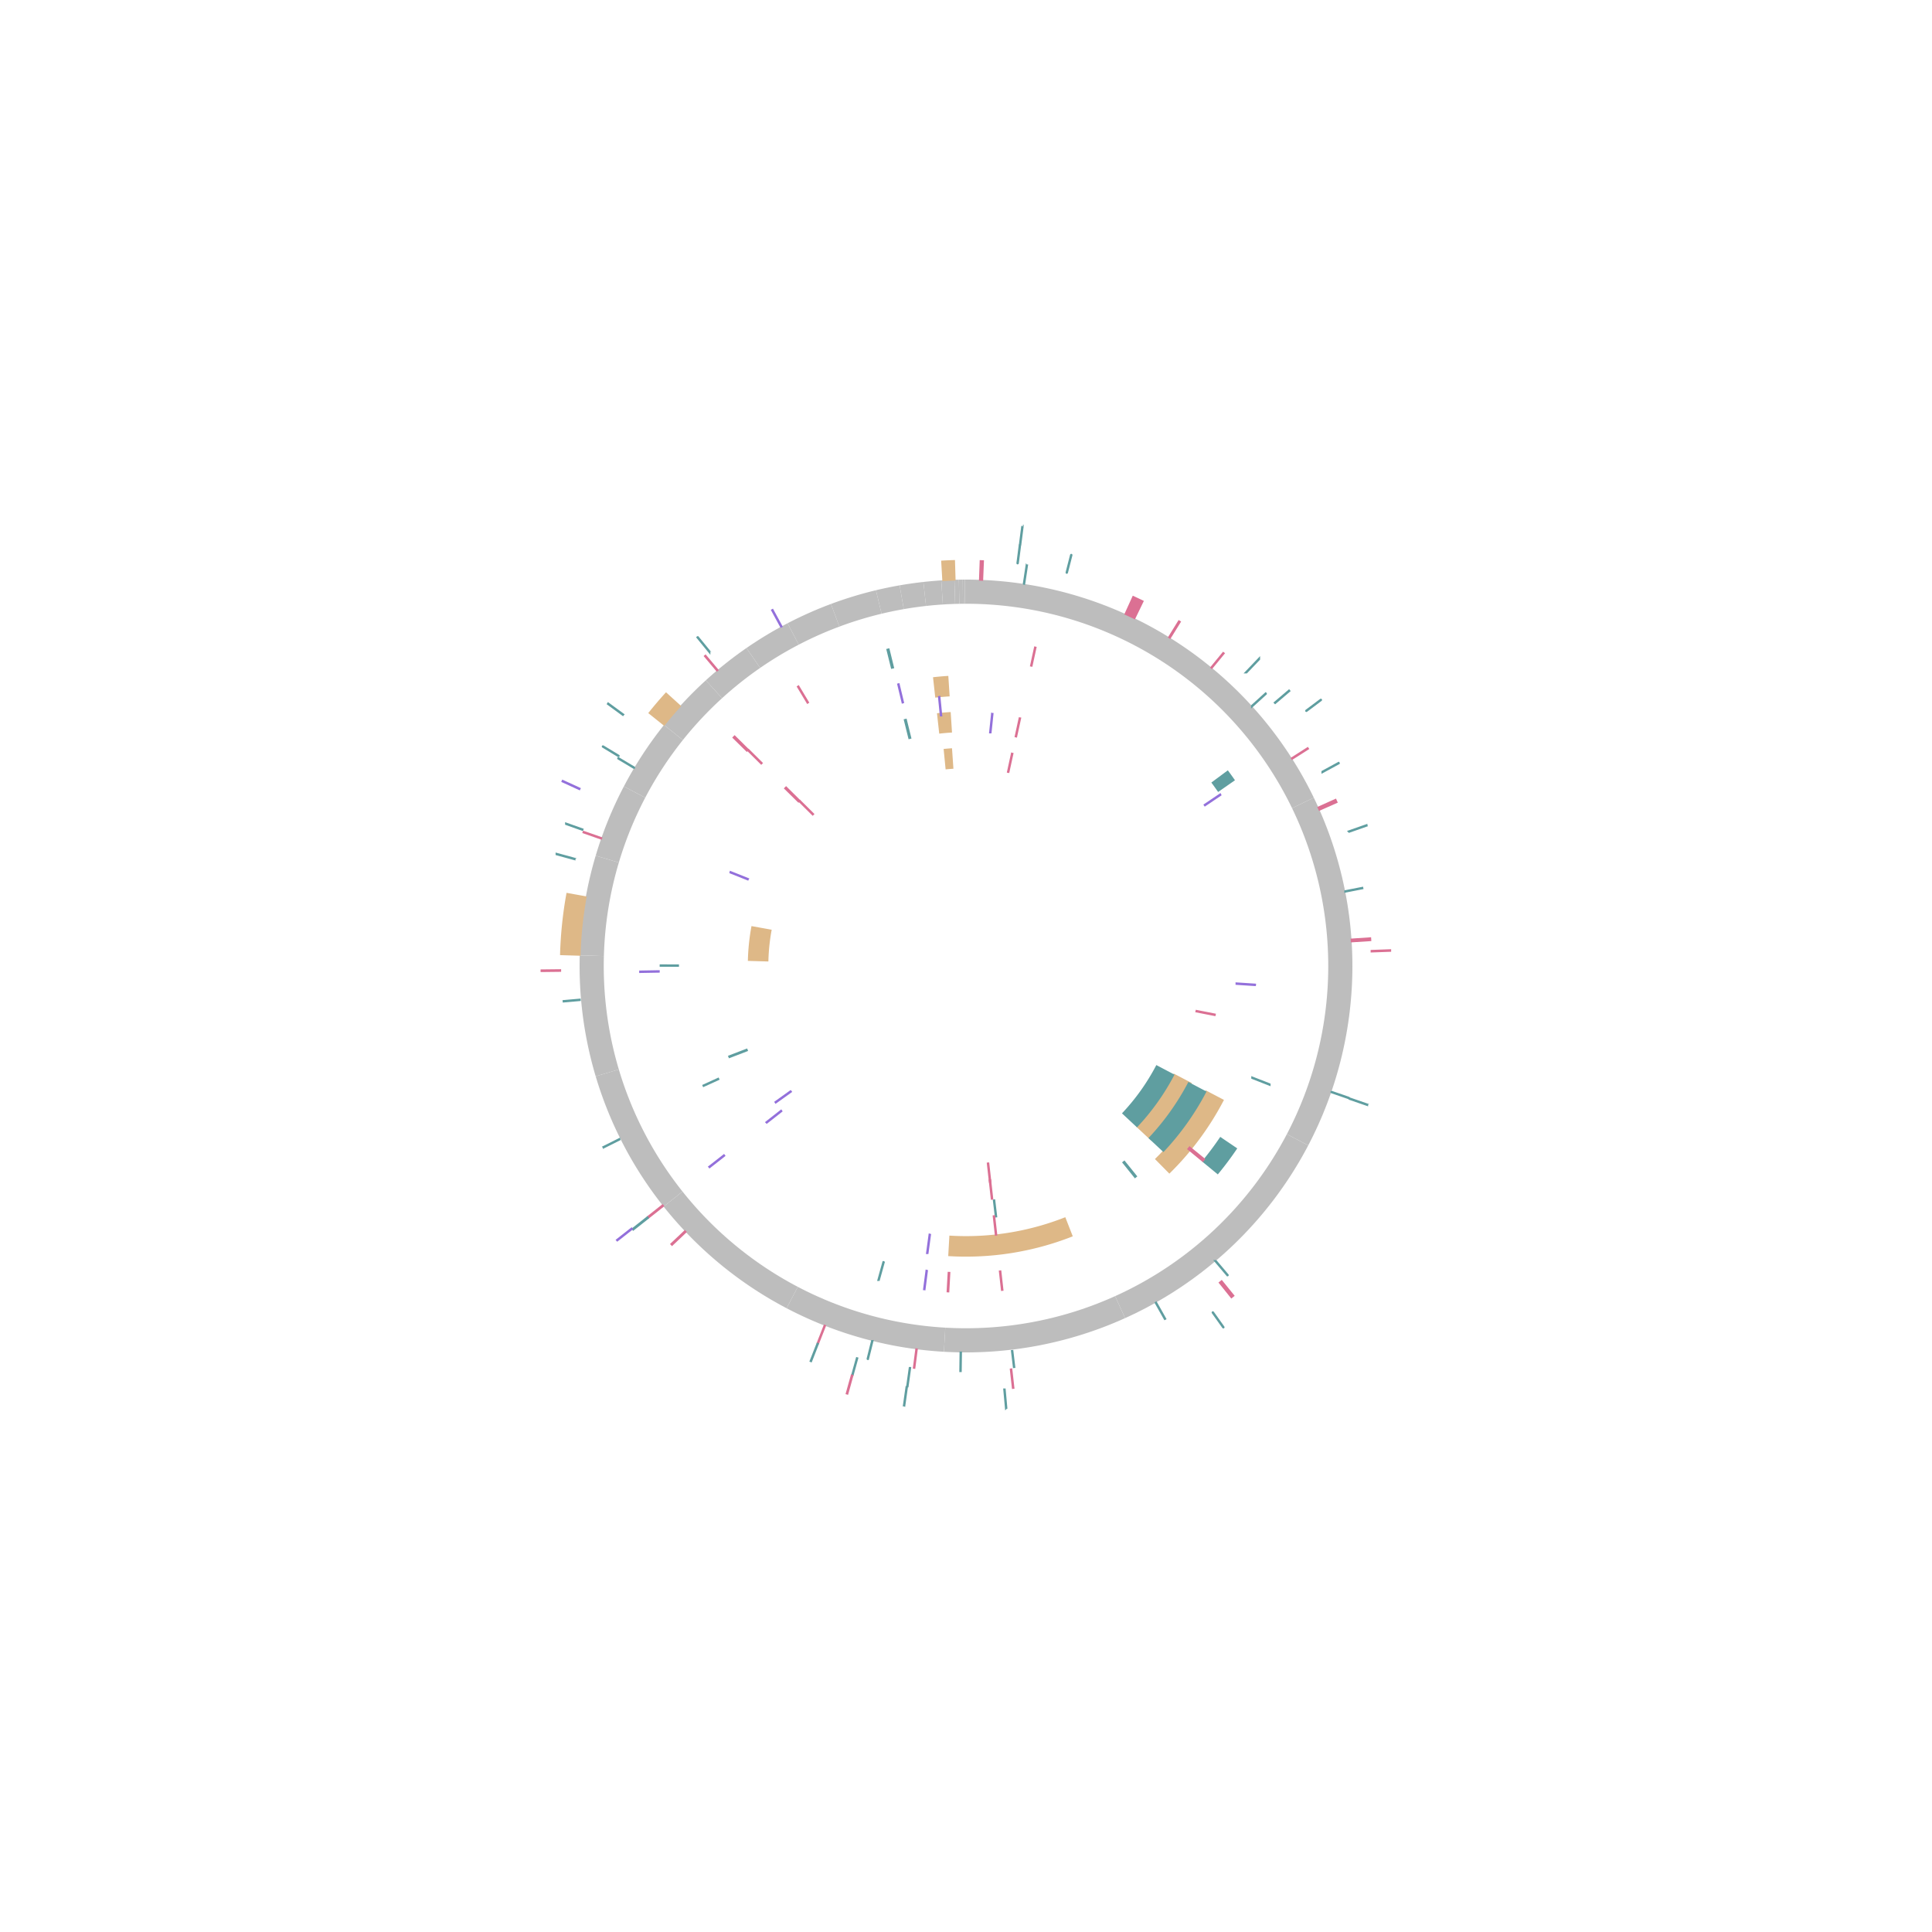 <?xml version="1.0" encoding="utf-8" standalone="no"?>
<!DOCTYPE svg PUBLIC "-//W3C//DTD SVG 1.1//EN" "http://www.w3.org/Graphics/SVG/1.1/DTD/svg11.dtd">
<svg width="1600px" height="1600px" version="1.1" xmlns="http://www.w3.org/2000/svg" xmlns:xlink="http://www.w3.org/1999/xlink">
<g id="bg">
<rect x="0" y="0" width="1600px" height="1600px" style="fill:rgb(255,255,255);"/>
</g>
<g id="ideograms">
<path d="M800.000,500.000 A300.000,300.000 40.000 0,1 1070.038,669.311 L1088.041,660.599 A320.000,320.000 0.000 0,0 800.000,480.000 Z" style="stroke-linecap:round;fill:rgb(189,189,189);" />
<path d="M800.000,500.000 A300.000,300.000 40.000 0,1 1070.038,669.311 L1088.041,660.599 A320.000,320.000 0.000 0,0 800.000,480.000 Z" style="stroke-linecap:round;fill:none;" />
<path d="M1070.038,669.311 A300.000,300.000 40.000 0,1 1065.722,939.254 L1083.437,948.538 A320.000,320.000 0.000 0,0 1088.041,660.599 Z" style="stroke-linecap:round;fill:rgb(189,189,189);" />
<path d="M1070.038,669.311 A300.000,300.000 40.000 0,1 1065.722,939.254 L1083.437,948.538 A320.000,320.000 0.000 0,0 1088.041,660.599 Z" style="stroke-linecap:round;fill:none;" />
<path d="M1065.722,939.254 A300.000,300.000 40.000 0,1 923.510,1073.396 L931.744,1091.622 A320.000,320.000 0.000 0,0 1083.437,948.538 Z" style="stroke-linecap:round;fill:rgb(189,189,189);" />
<path d="M1065.722,939.254 A300.000,300.000 40.000 0,1 923.510,1073.396 L931.744,1091.622 A320.000,320.000 0.000 0,0 1083.437,948.538 Z" style="stroke-linecap:round;fill:none;" />
<path d="M923.510,1073.396 A300.000,300.000 40.000 0,1 782.855,1099.510 L781.712,1119.477 A320.000,320.000 0.000 0,0 931.744,1091.622 Z" style="stroke-linecap:round;fill:rgb(189,189,189);" />
<path d="M923.510,1073.396 A300.000,300.000 40.000 0,1 782.855,1099.510 L781.712,1119.477 A320.000,320.000 0.000 0,0 931.744,1091.622 Z" style="stroke-linecap:round;fill:none;" />
<path d="M782.855,1099.510 A300.000,300.000 40.000 0,1 660.707,1065.702 L651.421,1083.415 A320.000,320.000 0.000 0,0 781.712,1119.477 Z" style="stroke-linecap:round;fill:rgb(189,189,189);" />
<path d="M782.855,1099.510 A300.000,300.000 40.000 0,1 660.707,1065.702 L651.421,1083.415 A320.000,320.000 0.000 0,0 781.712,1119.477 Z" style="stroke-linecap:round;fill:none;" />
<path d="M660.707,1065.702 A300.000,300.000 40.000 0,1 565.232,986.773 L549.581,999.225 A320.000,320.000 0.000 0,0 651.421,1083.415 Z" style="stroke-linecap:round;fill:rgb(189,189,189);" />
<path d="M660.707,1065.702 A300.000,300.000 40.000 0,1 565.232,986.773 L549.581,999.225 A320.000,320.000 0.000 0,0 651.421,1083.415 Z" style="stroke-linecap:round;fill:none;" />
<path d="M565.232,986.773 A300.000,300.000 40.000 0,1 512.489,885.660 L493.322,891.370 A320.000,320.000 0.000 0,0 549.581,999.225 Z" style="stroke-linecap:round;fill:rgb(189,189,189);" />
<path d="M565.232,986.773 A300.000,300.000 40.000 0,1 512.489,885.660 L493.322,891.370 A320.000,320.000 0.000 0,0 549.581,999.225 Z" style="stroke-linecap:round;fill:none;" />
<path d="M512.489,885.660 A300.000,300.000 40.000 0,1 500.113,791.751 L480.121,791.201 A320.000,320.000 0.000 0,0 493.322,891.370 Z" style="stroke-linecap:round;fill:rgb(189,189,189);" />
<path d="M512.489,885.660 A300.000,300.000 40.000 0,1 500.113,791.751 L480.121,791.201 A320.000,320.000 0.000 0,0 493.322,891.370 Z" style="stroke-linecap:round;fill:none;" />
<path d="M500.113,791.751 A300.000,300.000 40.000 0,1 512.494,714.324 L493.327,708.612 A320.000,320.000 0.000 0,0 480.121,791.201 Z" style="stroke-linecap:round;fill:rgb(189,189,189);" />
<path d="M500.113,791.751 A300.000,300.000 40.000 0,1 512.494,714.324 L493.327,708.612 A320.000,320.000 0.000 0,0 480.121,791.201 Z" style="stroke-linecap:round;fill:none;" />
<path d="M512.494,714.324 A300.000,300.000 40.000 0,1 534.361,660.587 L516.652,651.292 A320.000,320.000 0.000 0,0 493.327,708.612 Z" style="stroke-linecap:round;fill:rgb(189,189,189);" />
<path d="M512.494,714.324 A300.000,300.000 40.000 0,1 534.361,660.587 L516.652,651.292 A320.000,320.000 0.000 0,0 493.327,708.612 Z" style="stroke-linecap:round;fill:none;" />
<path d="M534.361,660.587 A300.000,300.000 40.000 0,1 565.534,612.849 L549.903,600.372 A320.000,320.000 0.000 0,0 516.652,651.292 Z" style="stroke-linecap:round;fill:rgb(189,189,189);" />
<path d="M534.361,660.587 A300.000,300.000 40.000 0,1 565.534,612.849 L549.903,600.372 A320.000,320.000 0.000 0,0 516.652,651.292 Z" style="stroke-linecap:round;fill:none;" />
<path d="M565.534,612.849 A300.000,300.000 40.000 0,1 597.994,578.204 L584.527,563.417 A320.000,320.000 0.000 0,0 549.903,600.372 Z" style="stroke-linecap:round;fill:rgb(189,189,189);" />
<path d="M565.534,612.849 A300.000,300.000 40.000 0,1 597.994,578.204 L584.527,563.417 A320.000,320.000 0.000 0,0 549.903,600.372 Z" style="stroke-linecap:round;fill:none;" />
<path d="M597.994,578.204 A300.000,300.000 40.000 0,1 629.537,553.135 L618.173,536.677 A320.000,320.000 0.000 0,0 584.527,563.417 Z" style="stroke-linecap:round;fill:rgb(189,189,189);" />
<path d="M597.994,578.204 A300.000,300.000 40.000 0,1 629.537,553.135 L618.173,536.677 A320.000,320.000 0.000 0,0 584.527,563.417 Z" style="stroke-linecap:round;fill:none;" />
<path d="M629.537,553.135 A300.000,300.000 40.000 0,1 661.482,533.893 L652.247,516.153 A320.000,320.000 0.000 0,0 618.173,536.677 Z" style="stroke-linecap:round;fill:rgb(189,189,189);" />
<path d="M629.537,553.135 A300.000,300.000 40.000 0,1 661.482,533.893 L652.247,516.153 A320.000,320.000 0.000 0,0 618.173,536.677 Z" style="stroke-linecap:round;fill:none;" />
<path d="M661.482,533.893 A300.000,300.000 40.000 0,1 695.149,518.919 L688.159,500.181 A320.000,320.000 0.000 0,0 652.247,516.153 Z" style="stroke-linecap:round;fill:rgb(189,189,189);" />
<path d="M661.482,533.893 A300.000,300.000 40.000 0,1 695.149,518.919 L688.159,500.181 A320.000,320.000 0.000 0,0 652.247,516.153 Z" style="stroke-linecap:round;fill:none;" />
<path d="M695.149,518.919 A300.000,300.000 40.000 0,1 730.082,508.261 L725.421,488.812 A320.000,320.000 0.000 0,0 688.159,500.181 Z" style="stroke-linecap:round;fill:rgb(189,189,189);" />
<path d="M695.149,518.919 A300.000,300.000 40.000 0,1 730.082,508.261 L725.421,488.812 A320.000,320.000 0.000 0,0 688.159,500.181 Z" style="stroke-linecap:round;fill:none;" />
<path d="M730.082,508.261 A300.000,300.000 40.000 0,1 748.471,504.458 L745.036,484.756 A320.000,320.000 0.000 0,0 725.421,488.812 Z" style="stroke-linecap:round;fill:rgb(189,189,189);" />
<path d="M730.082,508.261 A300.000,300.000 40.000 0,1 748.471,504.458 L745.036,484.756 A320.000,320.000 0.000 0,0 725.421,488.812 Z" style="stroke-linecap:round;fill:none;" />
<path d="M748.471,504.458 A300.000,300.000 40.000 0,1 766.903,501.831 L764.697,481.953 A320.000,320.000 0.000 0,0 745.036,484.756 Z" style="stroke-linecap:round;fill:rgb(189,189,189);" />
<path d="M748.471,504.458 A300.000,300.000 40.000 0,1 766.903,501.831 L764.697,481.953 A320.000,320.000 0.000 0,0 745.036,484.756 Z" style="stroke-linecap:round;fill:none;" />
<path d="M766.903,501.831 A300.000,300.000 40.000 0,1 780.814,500.614 L779.535,480.655 A320.000,320.000 0.000 0,0 764.697,481.953 Z" style="stroke-linecap:round;fill:rgb(189,189,189);" />
<path d="M766.903,501.831 A300.000,300.000 40.000 0,1 780.814,500.614 L779.535,480.655 A320.000,320.000 0.000 0,0 764.697,481.953 Z" style="stroke-linecap:round;fill:none;" />
<path d="M780.814,500.614 A300.000,300.000 40.000 0,1 791.003,500.135 L790.403,480.144 A320.000,320.000 0.000 0,0 779.535,480.655 Z" style="stroke-linecap:round;fill:rgb(189,189,189);" />
<path d="M780.814,500.614 A300.000,300.000 40.000 0,1 791.003,500.135 L790.403,480.144 A320.000,320.000 0.000 0,0 779.535,480.655 Z" style="stroke-linecap:round;fill:none;" />
<path d="M791.003,500.135 A300.000,300.000 40.000 0,1 794.475,500.051 L794.107,480.054 A320.000,320.000 0.000 0,0 790.403,480.144 Z" style="stroke-linecap:round;fill:rgb(189,189,189);" />
<path d="M791.003,500.135 A300.000,300.000 40.000 0,1 794.475,500.051 L794.107,480.054 A320.000,320.000 0.000 0,0 790.403,480.144 Z" style="stroke-linecap:round;fill:none;" />
<path d="M794.475,500.051 A300.000,300.000 40.000 0,1 797.495,500.010 L797.328,480.011 A320.000,320.000 0.000 0,0 794.107,480.054 Z" style="stroke-linecap:round;fill:rgb(189,189,189);" />
<path d="M794.475,500.051 A300.000,300.000 40.000 0,1 797.495,500.010 L797.328,480.011 A320.000,320.000 0.000 0,0 794.107,480.054 Z" style="stroke-linecap:round;fill:none;" />
<path d="M797.495,500.010 A300.000,300.000 40.000 0,1 798.968,500.002 L798.899,480.002 A320.000,320.000 0.000 0,0 797.328,480.011 Z" style="stroke-linecap:round;fill:rgb(189,189,189);" />
<path d="M797.495,500.010 A300.000,300.000 40.000 0,1 798.968,500.002 L798.899,480.002 A320.000,320.000 0.000 0,0 797.328,480.011 Z" style="stroke-linecap:round;fill:none;" />
<path d="M798.968,500.002 A300.000,300.000 40.000 0,1 800.000,500.000 L800.000,480.000 A320.000,320.000 0.000 0,0 798.899,480.002 Z" style="stroke-linecap:round;fill:rgb(189,189,189);" />
<path d="M798.968,500.002 A300.000,300.000 40.000 0,1 800.000,500.000 L800.000,480.000 A320.000,320.000 0.000 0,0 798.899,480.002 Z" style="stroke-linecap:round;fill:none;" />
</g>
<g id="plot0">
<g id="plot0-axis">
</g>
<path d="M819.979,978.586 A179.700,179.700 40.000 0,1 819.933,978.591 L818.269,963.684 A164.700,164.700 0.000 0,0 818.311,963.679 Z" style="stroke-width:2.0;stroke:rgb(219,112,147);stroke-linecap:round;fill:rgb(219,112,147);" />
<path d="M838.170,624.401 A179.700,179.700 40.000 0,1 838.214,624.410 L835.024,639.067 A164.700,164.700 0.000 0,0 834.984,639.058 Z" style="stroke-width:2.0;stroke:rgb(219,112,147);stroke-linecap:round;fill:rgb(219,112,147);" />
<path d="M620.375,794.797 A179.700,179.700 40.000 0,1 623.152,768.110 L637.914,770.772 A164.700,164.700 0.000 0,0 635.369,795.231 Z" style="stroke-width:2.0;stroke:rgb(222,184,135);stroke-linecap:round;fill:rgb(222,184,135);" />
<path d="M782.562,621.148 A179.700,179.700 40.000 0,1 787.475,620.737 L788.521,635.701 A164.700,164.700 0.000 0,0 784.018,636.077 Z" style="stroke-width:2.0;stroke:rgb(222,184,135);stroke-linecap:round;fill:rgb(222,184,135);" />
</g>
<g id="plot1">
<g id="plot1-axis">
</g>
<path d="M824.935,1008.212 A209.700,209.700 40.000 0,1 824.934,1008.212 L823.151,993.319 A194.700,194.700 0.000 0,0 823.151,993.319 Z" style="stroke-width:2.0;stroke:rgb(95,158,160);stroke-linecap:round;fill:rgb(95,158,160);" />
<path d="M821.535,992.499 A193.700,193.700 40.000 0,1 821.486,992.505 L819.822,977.597 A178.700,178.700 0.000 0,0 819.867,977.592 Z" style="stroke-width:2.0;stroke:rgb(219,112,147);stroke-linecap:round;fill:rgb(219,112,147);" />
<path d="M635.019,929.442 A209.700,209.700 40.000 0,1 635.001,929.420 L646.804,920.162 A194.700,194.700 0.000 0,0 646.820,920.183 Z" style="stroke-width:2.0;stroke:rgb(147,112,219);stroke-linecap:round;fill:rgb(147,112,219);" />
<path d="M642.511,912.769 A193.700,193.700 40.000 0,1 642.496,912.748 L654.693,904.017 A178.700,178.700 0.000 0,0 654.707,904.037 Z" style="stroke-width:2.0;stroke:rgb(147,112,219);stroke-linecap:round;fill:rgb(147,112,219);" />
<path d="M604.235,875.168 A209.700,209.700 40.000 0,1 604.156,874.960 L618.164,869.598 A194.700,194.700 0.000 0,0 618.238,869.791 Z" style="stroke-width:2.0;stroke:rgb(95,158,160);stroke-linecap:round;fill:rgb(95,158,160);" />
<path d="M821.719,591.428 A209.700,209.700 40.000 0,1 821.748,591.431 L820.192,606.350 A194.700,194.700 0.000 0,0 820.166,606.347 Z" style="stroke-width:2.0;stroke:rgb(147,112,219);stroke-linecap:round;fill:rgb(147,112,219);" />
<path d="M844.542,595.085 A209.700,209.700 40.000 0,1 844.594,595.096 L841.404,609.753 A194.700,194.700 0.000 0,0 841.356,609.743 Z" style="stroke-width:2.0;stroke:rgb(219,112,147);stroke-linecap:round;fill:rgb(219,112,147);" />
<path d="M777.073,591.557 A209.700,209.700 40.000 0,1 786.374,590.743 L787.348,605.711 A194.700,194.700 0.000 0,0 778.713,606.467 Z" style="stroke-width:2.0;stroke:rgb(222,184,135);stroke-linecap:round;fill:rgb(222,184,135);" />
<path d="M1005.790,840.307 A209.700,209.700 40.000 0,1 1005.776,840.379 L991.056,837.491 A194.700,194.700 0.000 0,0 991.070,837.424 Z" style="stroke-width:2.0;stroke:rgb(219,112,147);stroke-linecap:round;fill:rgb(219,112,147);" />
<path d="M605.155,722.480 A209.700,209.700 40.000 0,1 605.165,722.453 L619.102,728.000 A194.700,194.700 0.000 0,0 619.092,728.025 Z" style="stroke-width:2.0;stroke:rgb(147,112,219);stroke-linecap:round;fill:rgb(147,112,219);" />
<path d="M650.550,652.898 A209.700,209.700 40.000 0,1 651.005,652.438 L661.662,662.993 A194.700,194.700 0.000 0,0 661.240,663.421 Z" style="stroke-width:2.0;stroke:rgb(219,112,147);stroke-linecap:round;fill:rgb(219,112,147);" />
<path d="M662.396,663.674 A193.700,193.700 40.000 0,1 662.463,663.606 L673.114,674.168 A178.700,178.700 0.000 0,0 673.052,674.231 Z" style="stroke-width:2.0;stroke:rgb(219,112,147);stroke-linecap:round;fill:rgb(219,112,147);" />
<path d="M985.715,897.387 A209.700,209.700 40.000 0,1 953.247,943.142 L942.285,932.903 A194.700,194.700 0.000 0,0 972.430,890.420 Z" style="stroke-width:2.0;stroke:rgb(222,184,135);stroke-linecap:round;fill:rgb(222,184,135);" />
<path d="M971.317,890.389 A193.700,193.700 40.000 0,1 941.554,932.220 L930.592,921.981 A178.700,178.700 0.000 0,0 958.050,883.389 Z" style="stroke-width:2.0;stroke:rgb(95,158,160);stroke-linecap:round;fill:rgb(95,158,160);" />
<path d="M749.576,596.453 A209.700,209.700 40.000 0,1 750.064,596.332 L753.636,610.901 A194.700,194.700 0.000 0,0 753.183,611.013 Z" style="stroke-width:2.0;stroke:rgb(95,158,160);stroke-linecap:round;fill:rgb(95,158,160);" />
</g>
<g id="plot2">
<g id="plot2-axis">
</g>
<path d="M887.124,1023.306 A239.700,239.700 40.000 0,1 786.327,1039.310 L787.182,1024.334 A224.700,224.700 0.000 0,0 881.672,1009.332 Z" style="stroke-width:2.0;stroke:rgb(222,184,135);stroke-linecap:round;fill:rgb(222,184,135);" />
<path d="M824.870,1022.313 A223.700,223.700 40.000 0,1 824.814,1022.319 L823.150,1007.412 A208.700,208.700 0.000 0,0 823.203,1007.406 Z" style="stroke-width:2.0;stroke:rgb(219,112,147);stroke-linecap:round;fill:rgb(219,112,147);" />
<path d="M767.990,1037.553 A239.700,239.700 40.000 0,1 767.959,1037.549 L769.964,1022.683 A224.700,224.700 0.000 0,0 769.994,1022.687 Z" style="stroke-width:2.0;stroke:rgb(147,112,219);stroke-linecap:round;fill:rgb(147,112,219);" />
<path d="M581.907,899.456 A239.700,239.700 40.000 0,1 581.907,899.455 L595.555,893.232 A224.700,224.700 0.000 0,0 595.555,893.232 Z" style="stroke-width:2.0;stroke:rgb(95,158,160);stroke-linecap:round;fill:rgb(95,158,160);" />
<path d="M773.793,561.737 A239.700,239.700 40.000 0,1 784.424,560.807 L785.399,575.775 A224.700,224.700 0.000 0,0 775.433,576.647 Z" style="stroke-width:2.0;stroke:rgb(222,184,135);stroke-linecap:round;fill:rgb(222,184,135);" />
<path d="M777.807,577.404 A223.700,223.700 40.000 0,1 777.837,577.401 L779.323,592.327 A208.700,208.700 0.000 0,0 779.295,592.330 Z" style="stroke-width:2.0;stroke:rgb(147,112,219);stroke-linecap:round;fill:rgb(147,112,219);" />
<path d="M1039.193,815.578 A239.700,239.700 40.000 0,1 1039.191,815.611 L1024.223,814.634 A224.700,224.700 0.000 0,0 1024.225,814.603 Z" style="stroke-width:2.0;stroke:rgb(147,112,219);stroke-linecap:round;fill:rgb(147,112,219);" />
<path d="M1012.283,911.319 A239.700,239.700 40.000 0,1 968.431,970.549 L957.891,959.877 A224.700,224.700 0.000 0,0 998.999,904.353 Z" style="stroke-width:2.0;stroke:rgb(222,184,135);stroke-linecap:round;fill:rgb(222,184,135);" />
<path d="M997.853,904.383 A223.700,223.700 40.000 0,1 963.478,952.698 L952.516,942.459 A208.700,208.700 0.000 0,0 984.586,897.384 Z" style="stroke-width:2.0;stroke:rgb(95,158,160);stroke-linecap:round;fill:rgb(95,158,160);" />
<path d="M940.474,974.094 A223.700,223.700 40.000 0,1 940.023,974.457 L930.634,962.759 A208.700,208.700 0.000 0,0 931.055,962.420 Z" style="stroke-width:2.0;stroke:rgb(95,158,160);stroke-linecap:round;fill:rgb(95,158,160);" />
<path d="M744.085,566.913 A239.700,239.700 40.000 0,1 744.116,566.905 L747.613,581.492 A224.700,224.700 0.000 0,0 747.584,581.499 Z" style="stroke-width:2.0;stroke:rgb(147,112,219);stroke-linecap:round;fill:rgb(147,112,219);" />
</g>
<g id="plot3">
<g id="plot3-axis">
</g>
<path d="M829.985,1068.028 A269.700,269.700 40.000 0,1 829.917,1068.036 L828.253,1053.128 A254.700,254.700 0.000 0,0 828.317,1053.121 Z" style="stroke-width:2.0;stroke:rgb(219,112,147);stroke-linecap:round;fill:rgb(219,112,147);" />
<path d="M785.201,1069.294 A269.700,269.700 40.000 0,1 784.960,1069.280 L785.797,1054.304 A254.700,254.700 0.000 0,0 786.024,1054.316 Z" style="stroke-width:2.0;stroke:rgb(219,112,147);stroke-linecap:round;fill:rgb(219,112,147);" />
<path d="M765.520,1067.487 A269.700,269.700 40.000 0,1 765.485,1067.482 L767.405,1052.606 A254.700,254.700 0.000 0,0 767.438,1052.610 Z" style="stroke-width:2.0;stroke:rgb(147,112,219);stroke-linecap:round;fill:rgb(147,112,219);" />
<path d="M727.687,1059.825 A269.700,269.700 40.000 0,1 727.680,1059.823 L731.702,1045.372 A254.700,254.700 0.000 0,0 731.709,1045.374 Z" style="stroke-width:2.0;stroke:rgb(95,158,160);stroke-linecap:round;fill:rgb(95,158,160);" />
<path d="M587.692,966.323 A269.700,269.700 40.000 0,1 587.669,966.294 L599.478,957.045 A254.700,254.700 0.000 0,0 599.500,957.072 Z" style="stroke-width:2.0;stroke:rgb(147,112,219);stroke-linecap:round;fill:rgb(147,112,219);" />
<path d="M857.286,536.454 A269.700,269.700 40.000 0,1 857.353,536.469 L854.163,551.126 A254.700,254.700 0.000 0,0 854.100,551.112 Z" style="stroke-width:2.0;stroke:rgb(219,112,147);stroke-linecap:round;fill:rgb(219,112,147);" />
<path d="M1016.631,639.348 A269.700,269.700 40.000 0,1 1021.357,645.924 L1009.045,654.494 A254.700,254.700 0.000 0,0 1004.583,648.283 Z" style="stroke-width:2.0;stroke:rgb(95,158,160);stroke-linecap:round;fill:rgb(95,158,160);" />
<path d="M1010.397,658.237 A253.700,253.700 40.000 0,1 1010.416,658.265 L997.975,666.645 A238.700,238.700 0.000 0,0 997.957,666.619 Z" style="stroke-width:2.0;stroke:rgb(147,112,219);stroke-linecap:round;fill:rgb(147,112,219);" />
<path d="M530.343,804.789 A269.700,269.700 40.000 0,1 530.342,804.752 L545.340,804.488 A254.700,254.700 0.000 0,0 545.340,804.522 Z" style="stroke-width:2.0;stroke:rgb(147,112,219);stroke-linecap:round;fill:rgb(147,112,219);" />
<path d="M546.300,799.648 A253.700,253.700 40.000 0,1 546.300,799.647 L561.300,799.668 A238.700,238.700 0.000 0,0 561.300,799.669 Z" style="stroke-width:2.0;stroke:rgb(95,158,160);stroke-linecap:round;fill:rgb(95,158,160);" />
<path d="M1051.228,898.094 A269.700,269.700 40.000 0,1 1051.227,898.097 L1037.254,892.641 A254.700,254.700 0.000 0,0 1037.256,892.638 Z" style="stroke-width:2.0;stroke:rgb(95,158,160);stroke-linecap:round;fill:rgb(95,158,160);" />
<path d="M607.789,610.809 A269.700,269.700 40.000 0,1 608.374,610.217 L619.031,620.773 A254.700,254.700 0.000 0,0 618.479,621.332 Z" style="stroke-width:2.0;stroke:rgb(219,112,147);stroke-linecap:round;fill:rgb(219,112,147);" />
<path d="M619.772,621.446 A253.700,253.700 40.000 0,1 619.860,621.357 L630.511,631.919 A238.700,238.700 0.000 0,0 630.428,632.003 Z" style="stroke-width:2.0;stroke:rgb(219,112,147);stroke-linecap:round;fill:rgb(219,112,147);" />
<path d="M1023.250,951.319 A269.700,269.700 40.000 0,1 1008.410,971.182 L996.819,961.661 A254.700,254.700 0.000 0,0 1010.833,942.903 Z" style="stroke-width:2.0;stroke:rgb(95,158,160);stroke-linecap:round;fill:rgb(95,158,160);" />
<path d="M996.857,960.034 A253.700,253.700 40.000 0,1 996.046,961.026 L984.455,951.506 A238.700,238.700 0.000 0,0 985.218,950.572 Z" style="stroke-width:2.0;stroke:rgb(219,112,147);stroke-linecap:round;fill:rgb(219,112,147);" />
<path d="M661.092,568.823 A269.700,269.700 40.000 0,1 661.170,568.776 L668.891,581.636 A254.700,254.700 0.000 0,0 668.818,581.681 Z" style="stroke-width:2.0;stroke:rgb(219,112,147);stroke-linecap:round;fill:rgb(219,112,147);" />
<path d="M735.148,538.213 A269.700,269.700 40.000 0,1 735.776,538.059 L739.348,552.627 A254.700,254.700 0.000 0,0 738.755,552.773 Z" style="stroke-width:2.0;stroke:rgb(95,158,160);stroke-linecap:round;fill:rgb(95,158,160);" />
</g>
<g id="plot4">
<g id="plot4-axis">
</g>
<path d="M838.140,1118.041 A320.320,320.320 40.000 0,1 838.139,1118.041 L839.925,1132.935 A335.320,335.320 0.000 0,0 839.926,1132.935 Z" style="stroke-width:2.0;stroke:rgb(95,158,160);stroke-linecap:round;fill:rgb(95,158,160);" />
<path d="M837.391,1134.235 A336.320,336.320 40.000 0,1 837.307,1134.244 L838.970,1149.152 A351.320,351.320 0.000 0,0 839.059,1149.142 Z" style="stroke-width:2.0;stroke:rgb(219,112,147);stroke-linecap:round;fill:rgb(219,112,147);" />
<path d="M831.878,1150.875 A352.320,352.320 40.000 0,1 831.870,1150.876 L833.227,1165.814 A367.320,367.320 0.000 0,0 833.235,1165.813 Z" style="stroke-width:2.0;stroke:rgb(95,158,160);stroke-linecap:round;fill:rgb(95,158,160);" />
<path d="M795.667,1120.291 A320.320,320.320 40.000 0,1 795.665,1120.291 L795.462,1135.289 A335.320,335.320 0.000 0,0 795.464,1135.289 Z" style="stroke-width:2.0;stroke:rgb(95,158,160);stroke-linecap:round;fill:rgb(95,158,160);" />
<path d="M759.022,1117.688 A320.320,320.320 40.000 0,1 758.965,1117.681 L757.043,1132.557 A335.320,335.320 0.000 0,0 757.103,1132.565 Z" style="stroke-width:2.0;stroke:rgb(219,112,147);stroke-linecap:round;fill:rgb(219,112,147);" />
<path d="M753.547,1133.096 A336.320,336.320 40.000 0,1 753.542,1133.096 L751.470,1147.952 A351.320,351.320 0.000 0,0 751.475,1147.953 Z" style="stroke-width:2.0;stroke:rgb(95,158,160);stroke-linecap:round;fill:rgb(95,158,160);" />
<path d="M750.888,1148.880 A352.320,352.320 40.000 0,1 750.875,1148.878 L748.783,1163.732 A367.320,367.320 0.000 0,0 748.797,1163.734 Z" style="stroke-width:2.0;stroke:rgb(95,158,160);stroke-linecap:round;fill:rgb(95,158,160);" />
<path d="M722.325,1110.760 A320.320,320.320 40.000 0,1 722.323,1110.759 L718.685,1125.311 A335.320,335.320 0.000 0,0 718.687,1125.312 Z" style="stroke-width:2.0;stroke:rgb(95,158,160);stroke-linecap:round;fill:rgb(95,158,160);" />
<path d="M710.010,1124.057 A336.320,336.320 40.000 0,1 710.010,1124.057 L705.996,1138.510 A351.320,351.320 0.000 0,0 705.997,1138.510 Z" style="stroke-width:2.0;stroke:rgb(95,158,160);stroke-linecap:round;fill:rgb(95,158,160);" />
<path d="M705.665,1139.456 A352.320,352.320 40.000 0,1 705.487,1139.406 L701.463,1153.856 A367.320,367.320 0.000 0,0 701.649,1153.908 Z" style="stroke-width:2.0;stroke:rgb(219,112,147);stroke-linecap:round;fill:rgb(219,112,147);" />
<path d="M682.956,1098.171 A320.320,320.320 40.000 0,1 682.914,1098.154 L677.431,1112.116 A335.320,335.320 0.000 0,0 677.475,1112.133 Z" style="stroke-width:2.0;stroke:rgb(219,112,147);stroke-linecap:round;fill:rgb(219,112,147);" />
<path d="M677.110,1113.064 A336.320,336.320 40.000 0,1 677.066,1113.047 L671.583,1127.009 A351.320,351.320 0.000 0,0 671.629,1127.027 Z" style="stroke-width:2.0;stroke:rgb(95,158,160);stroke-linecap:round;fill:rgb(95,158,160);" />
<path d="M567.437,1020.272 A320.320,320.320 40.000 0,1 567.175,1019.994 L556.272,1030.296 A335.320,335.320 0.000 0,0 556.547,1030.587 Z" style="stroke-width:2.0;stroke:rgb(219,112,147);stroke-linecap:round;fill:rgb(219,112,147);" />
<path d="M548.799,998.753 A320.320,320.320 40.000 0,1 548.638,998.550 L536.867,1007.848 A335.320,335.320 0.000 0,0 537.036,1008.061 Z" style="stroke-width:2.0;stroke:rgb(219,112,147);stroke-linecap:round;fill:rgb(219,112,147);" />
<path d="M536.251,1008.681 A336.320,336.320 40.000 0,1 536.083,1008.468 L524.312,1017.766 A351.320,351.320 0.000 0,0 524.488,1017.988 Z" style="stroke-width:2.0;stroke:rgb(95,158,160);stroke-linecap:round;fill:rgb(95,158,160);" />
<path d="M523.021,1017.743 A352.320,352.320 40.000 0,1 522.992,1017.706 L511.198,1026.974 A367.320,367.320 0.000 0,0 511.229,1027.013 Z" style="stroke-width:2.0;stroke:rgb(147,112,219);stroke-linecap:round;fill:rgb(147,112,219);" />
<path d="M513.499,943.256 A320.320,320.320 40.000 0,1 513.497,943.251 L500.080,949.959 A335.320,335.320 0.000 0,0 500.083,949.964 Z" style="stroke-width:2.0;stroke:rgb(95,158,160);stroke-linecap:round;fill:rgb(95,158,160);" />
<path d="M811.768,479.896 A320.320,320.320 40.000 0,1 813.224,479.953 L813.843,464.966 A335.320,335.320 0.000 0,0 812.320,464.906 Z" style="stroke-width:2.0;stroke:rgb(219,112,147);stroke-linecap:round;fill:rgb(219,112,147);" />
<path d="M 842.75,466.41 L 844.66,451.53 " style="stroke-width:2.0;stroke:rgb(95,158,160);stroke-linecap:round;fill:rgb(95,158,160);" />
<path d="M844.869,450.549 A352.320,352.320 40.000 0,1 844.874,450.549 L846.785,435.672 A367.320,367.320 0.000 0,0 846.779,435.671 Z" style="stroke-width:2.0;stroke:rgb(95,158,160);stroke-linecap:round;fill:rgb(95,158,160);" />
<path d="M848.064,483.306 A320.320,320.320 40.000 0,1 848.071,483.308 L850.322,468.477 A335.320,335.320 0.000 0,0 850.314,468.476 Z" style="stroke-width:2.0;stroke:rgb(95,158,160);stroke-linecap:round;fill:rgb(95,158,160);" />
<path d="M 883.45,474.20 L 887.17,459.67 " style="stroke-width:2.0;stroke:rgb(95,158,160);stroke-linecap:round;fill:rgb(95,158,160);" />
<path d="M932.395,508.321 A320.320,320.320 40.000 0,1 939.435,511.620 L945.964,498.116 A335.320,335.320 0.000 0,0 938.595,494.663 Z" style="stroke-width:2.0;stroke:rgb(219,112,147);stroke-linecap:round;fill:rgb(219,112,147);" />
<path d="M968.529,527.598 A320.320,320.320 40.000 0,1 968.874,527.812 L976.783,515.066 A335.320,335.320 0.000 0,0 976.421,514.842 Z" style="stroke-width:2.0;stroke:rgb(219,112,147);stroke-linecap:round;fill:rgb(219,112,147);" />
<path d="M1003.529,552.652 A320.320,320.320 40.000 0,1 1003.585,552.699 L1013.119,541.118 A335.320,335.320 0.000 0,0 1013.060,541.069 Z" style="stroke-width:2.0;stroke:rgb(219,112,147);stroke-linecap:round;fill:rgb(219,112,147);" />
<path d="M1032.198,556.700 A336.320,336.320 40.000 0,1 1032.200,556.701 L1042.556,545.850 A351.320,351.320 0.000 0,0 1042.555,545.848 Z" style="stroke-width:2.0;stroke:rgb(95,158,160);stroke-linecap:round;fill:rgb(95,158,160);" />
<path d="M1037.062,584.578 A320.320,320.320 40.000 0,1 1037.065,584.582 L1048.166,574.494 A335.320,335.320 0.000 0,0 1048.163,574.490 Z" style="stroke-width:2.0;stroke:rgb(95,158,160);stroke-linecap:round;fill:rgb(95,158,160);" />
<path d="M1056.030,581.918 A336.320,336.320 40.000 0,1 1056.049,581.941 L1067.469,572.215 A351.320,351.320 0.000 0,0 1067.449,572.192 Z" style="stroke-width:2.0;stroke:rgb(95,158,160);stroke-linecap:round;fill:rgb(95,158,160);" />
<path d="M 1081.88,588.64 L 1093.88,579.64 " style="stroke-width:2.0;stroke:rgb(95,158,160);stroke-linecap:round;fill:rgb(95,158,160);" />
<path d="M1070.197,627.958 A320.320,320.320 40.000 0,1 1070.251,628.043 L1082.907,619.991 A335.320,335.320 0.000 0,0 1082.850,619.901 Z" style="stroke-width:2.0;stroke:rgb(219,112,147);stroke-linecap:round;fill:rgb(219,112,147);" />
<path d="M1095.374,639.173 A336.320,336.320 40.000 0,1 1095.378,639.179 L1108.551,632.007 A351.320,351.320 0.000 0,0 1108.548,632.001 Z" style="stroke-width:2.0;stroke:rgb(95,158,160);stroke-linecap:round;fill:rgb(95,158,160);" />
<path d="M480.903,827.968 A320.320,320.320 40.000 0,1 480.903,827.967 L465.961,829.277 A335.320,335.320 0.000 0,0 465.961,829.277 Z" style="stroke-width:2.0;stroke:rgb(95,158,160);stroke-linecap:round;fill:rgb(95,158,160);" />
<path d="M463.702,803.836 A336.320,336.320 40.000 0,1 463.700,803.665 L448.701,803.829 A351.320,351.320 0.000 0,0 448.703,804.007 Z" style="stroke-width:2.0;stroke:rgb(219,112,147);stroke-linecap:round;fill:rgb(219,112,147);" />
<path d="M479.822,790.474 A320.320,320.320 40.000 0,1 484.751,743.227 L469.989,740.568 A335.320,335.320 0.000 0,0 464.828,790.028 Z" style="stroke-width:2.0;stroke:rgb(222,184,135);stroke-linecap:round;fill:rgb(222,184,135);" />
<path d="M475.587,711.303 A336.320,336.320 40.000 0,1 475.589,711.296 L461.120,707.340 A351.320,351.320 0.000 0,0 461.118,707.347 Z" style="stroke-width:2.0;stroke:rgb(95,158,160);stroke-linecap:round;fill:rgb(95,158,160);" />
<path d="M1092.226,668.818 A320.320,320.320 40.000 0,1 1092.871,670.264 L1106.586,664.189 A335.320,335.320 0.000 0,0 1105.911,662.675 Z" style="stroke-width:2.0;stroke:rgb(219,112,147);stroke-linecap:round;fill:rgb(219,112,147);" />
<path d="M1117.336,688.603 A336.320,336.320 40.000 0,1 1117.339,688.612 L1131.492,683.644 A351.320,351.320 0.000 0,0 1131.489,683.635 Z" style="stroke-width:2.0;stroke:rgb(95,158,160);stroke-linecap:round;fill:rgb(95,158,160);" />
<path d="M1114.301,738.193 A320.320,320.320 40.000 0,1 1114.301,738.195 L1129.019,735.301 A335.320,335.320 0.000 0,0 1129.019,735.299 Z" style="stroke-width:2.0;stroke:rgb(95,158,160);stroke-linecap:round;fill:rgb(95,158,160);" />
<path d="M1119.582,778.266 A320.320,320.320 40.000 0,1 1119.656,779.390 L1134.625,778.425 A335.320,335.320 0.000 0,0 1134.547,777.249 Z" style="stroke-width:2.0;stroke:rgb(219,112,147);stroke-linecap:round;fill:rgb(219,112,147);" />
<path d="M1136.094,787.678 A336.320,336.320 40.000 0,1 1136.098,787.779 L1151.088,787.234 A351.320,351.320 0.000 0,0 1151.084,787.129 Z" style="stroke-width:2.0;stroke:rgb(219,112,147);stroke-linecap:round;fill:rgb(219,112,147);" />
<path d="M 1102.82,904.42 L 1117.00,909.31 " style="stroke-width:2.0;stroke:rgb(95,158,160);stroke-linecap:round;fill:rgb(95,158,160);" />
<path d="M1117.852,909.914 A336.320,336.320 40.000 0,1 1117.850,909.919 L1132.027,914.822 A351.320,351.320 0.000 0,0 1132.029,914.816 Z" style="stroke-width:2.0;stroke:rgb(95,158,160);stroke-linecap:round;fill:rgb(95,158,160);" />
<path d="M497.657,694.199 A320.320,320.320 40.000 0,1 497.678,694.139 L483.521,689.182 A335.320,335.320 0.000 0,0 483.499,689.245 Z" style="stroke-width:2.0;stroke:rgb(219,112,147);stroke-linecap:round;fill:rgb(219,112,147);" />
<path d="M483.116,687.326 A336.320,336.320 40.000 0,1 483.116,687.324 L468.983,682.298 A351.320,351.320 0.000 0,0 468.982,682.301 Z" style="stroke-width:2.0;stroke:rgb(95,158,160);stroke-linecap:round;fill:rgb(95,158,160);" />
<path d="M479.696,653.252 A352.320,352.320 40.000 0,1 479.724,653.192 L466.088,646.942 A367.320,367.320 0.000 0,0 466.059,647.005 Z" style="stroke-width:2.0;stroke:rgb(147,112,219);stroke-linecap:round;fill:rgb(147,112,219);" />
<path d="M 525.01,635.74 L 512.13,628.04 " style="stroke-width:2.0;stroke:rgb(95,158,160);stroke-linecap:round;fill:rgb(95,158,160);" />
<path d="M 512.19,626.01 L 499.35,618.24 " style="stroke-width:2.0;stroke:rgb(95,158,160);stroke-linecap:round;fill:rgb(95,158,160);" />
<path d="M515.800,591.770 A352.320,352.320 40.000 0,1 515.824,591.738 L503.725,582.871 A367.320,367.320 0.000 0,0 503.700,582.904 Z" style="stroke-width:2.0;stroke:rgb(95,158,160);stroke-linecap:round;fill:rgb(95,158,160);" />
<path d="M781.352,480.223 A320.320,320.320 40.000 0,1 790.353,479.825 L789.902,464.832 A335.320,335.320 0.000 0,0 780.479,465.249 Z" style="stroke-width:2.0;stroke:rgb(222,184,135);stroke-linecap:round;fill:rgb(222,184,135);" />
<path d="M549.973,599.771 A320.320,320.320 40.000 0,1 562.737,584.800 L551.626,574.723 A335.320,335.320 0.000 0,0 538.265,590.395 Z" style="stroke-width:2.0;stroke:rgb(222,184,135);stroke-linecap:round;fill:rgb(222,184,135);" />
<path d="M593.767,554.903 A320.320,320.320 40.000 0,1 593.874,554.812 L584.222,543.330 A335.320,335.320 0.000 0,0 584.109,543.425 Z" style="stroke-width:2.0;stroke:rgb(219,112,147);stroke-linecap:round;fill:rgb(219,112,147);" />
<path d="M587.304,539.479 A336.320,336.320 40.000 0,1 587.310,539.474 L577.823,527.854 A351.320,351.320 0.000 0,0 577.817,527.859 Z" style="stroke-width:2.0;stroke:rgb(95,158,160);stroke-linecap:round;fill:rgb(95,158,160);" />
<path d="M1006.878,1044.554 A320.320,320.320 40.000 0,1 1006.875,1044.556 L1016.562,1056.008 A335.320,335.320 0.000 0,0 1016.565,1056.006 Z" style="stroke-width:2.0;stroke:rgb(95,158,160);stroke-linecap:round;fill:rgb(95,158,160);" />
<path d="M1011.675,1061.352 A336.320,336.320 40.000 0,1 1010.484,1062.312 L1019.872,1074.011 A351.320,351.320 0.000 0,0 1021.116,1073.008 Z" style="stroke-width:2.0;stroke:rgb(219,112,147);stroke-linecap:round;fill:rgb(219,112,147);" />
<path d="M 1004.42,1086.95 L 1013.12,1099.17 " style="stroke-width:2.0;stroke:rgb(95,158,160);stroke-linecap:round;fill:rgb(95,158,160);" />
<path d="M957.364,1079.001 A320.320,320.320 40.000 0,1 957.352,1079.008 L964.720,1092.073 A335.320,335.320 0.000 0,0 964.733,1092.066 Z" style="stroke-width:2.0;stroke:rgb(95,158,160);stroke-linecap:round;fill:rgb(95,158,160);" />
<path d="M646.876,518.650 A320.320,320.320 40.000 0,1 646.914,518.629 L639.746,505.453 A335.320,335.320 0.000 0,0 639.706,505.475 Z" style="stroke-width:2.0;stroke:rgb(147,112,219);stroke-linecap:round;fill:rgb(147,112,219);" />
</g>
<defs>
</defs>
</svg>
